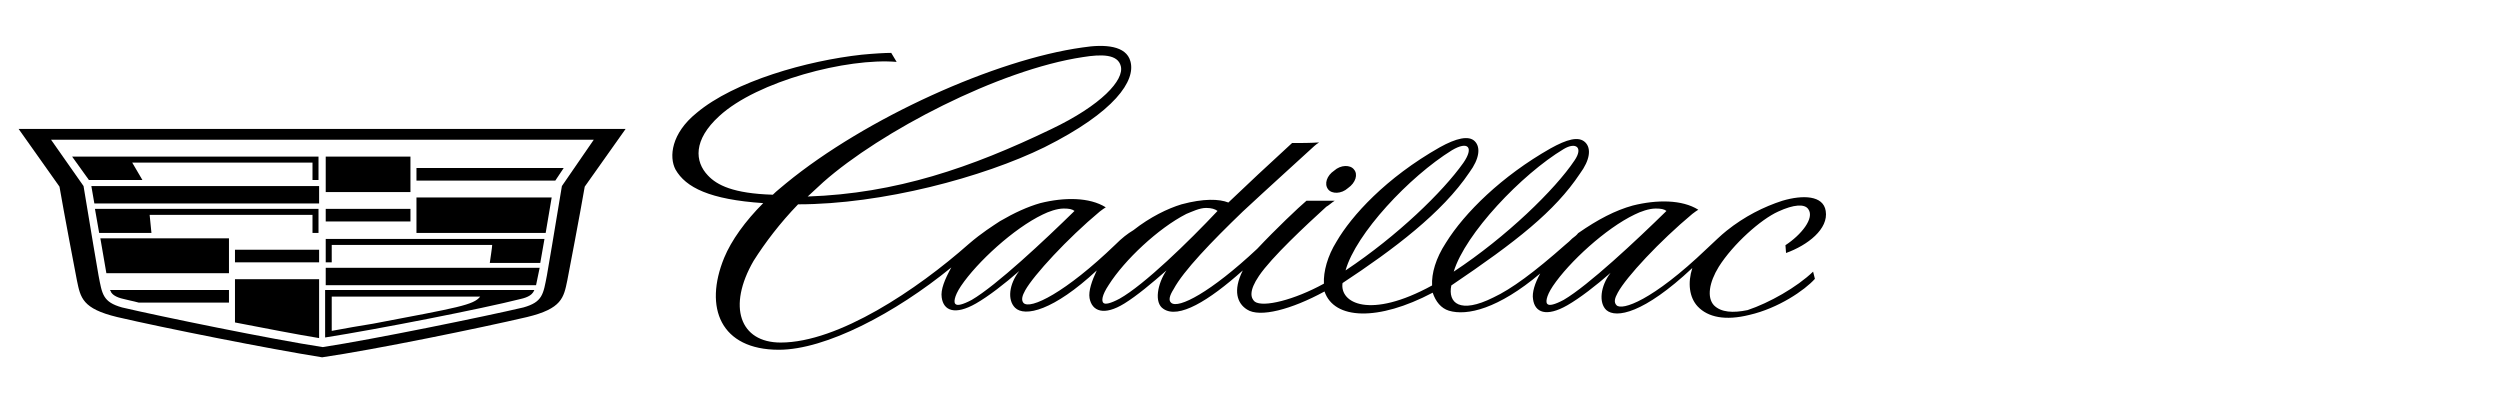 <?xml version="1.0" encoding="utf-8"?>
<!-- Generator: Adobe Illustrator 27.1.1, SVG Export Plug-In . SVG Version: 6.00 Build 0)  -->
<svg version="1.1" id="Layer_1" xmlns="http://www.w3.org/2000/svg" xmlns:xlink="http://www.w3.org/1999/xlink" x="0px" y="0px"
	 viewBox="0 0 416 69" style="enable-background:new 0 0 416 69;" xml:space="preserve">
<g id="CADILLAC_2DCREST">
	<g id="CADILLAC_2DCREST_POS_RGB" transform="translate(0, 15.957)">
		<path id="Shape" d="M25.2,22.8h-8.7l-0.7-4h37.2v4h-1v-3H24.9L25.2,22.8z M15.7,17.9h37.4V15H15.2L15.7,17.9z M39.1,27.7h14v-2.1
			h-14L39.1,27.7z M14.8,14h8.9L22,11.1h30V14h1v-3.9h-41L14.8,14z M68.3,10.1H54.2V16h14.1L68.3,10.1z M18.5,32.7
			c0.2,0.3,0.7,0.8,2.1,1.1c0.7,0.2,1.4,0.3,2.5,0.6h15v-2.1H18.3C18.4,32.5,18.5,32.6,18.5,32.7L18.5,32.7z M17.7,29.5h20.4v-5.8
			H16.7L17.7,29.5z M39.1,37.7c5.2,1,10.3,2,14,2.6v-9.8h-14V37.7z M69.3,22.8h21.5l1-5.9H69.3V22.8z M69.3,12v2.1l23.1,0l1.4-2.1
			H69.3z M104.1,5.5l-6.8,9.6c-0.7,4.1-2.7,14.6-2.9,15.6c-0.6,2.9-0.9,4.7-6.7,6.1c-7.7,1.8-25.2,5.4-34.1,6.7
			c-8.8-1.4-26.4-4.9-34.1-6.7c-5.8-1.4-6.1-3.2-6.7-6.1c-0.2-1-2.2-11.5-2.9-15.6L3.1,5.5H104.1z M98.8,7.3H8.5l5.4,7.7
			c1.3,8,2.2,13.1,2.5,14.9c0.6,3.1,0.7,4.4,3.9,5.3c6.4,1.5,24.9,5.3,33.4,6.6c8.5-1.3,27-5.1,33.4-6.6c3.2-0.9,3.3-2.2,3.9-5.3
			c0.3-1.8,1.2-6.9,2.5-14.9L98.8,7.3z M54.2,27.7h1v-2.9h26.7c0,0.3-0.3,2.3-0.4,3h8.4l0.7-4H54.2V27.7z M54.2,31.5h35l0.6-2.9
			H54.2V31.5z M68.3,18.8H54.2v2.1h14.1V18.8z M54.2,32.3h34.7c0,0.1-0.1,0.2-0.2,0.4c-0.2,0.3-0.7,0.8-2.1,1.1
			c-6.3,1.6-23.6,5-32.5,6.4V32.3z M55.2,39.1c1.6-0.3,5.5-1,6.9-1.2c14.2-2.7,16.7-3.1,17.8-4.5H55.2V39.1z"/>
	</g>
</g>
<path id="path3802" d="M224.3,31.3c-1.1,1-2.7,1-3.3,0.2c-0.7-0.9-0.2-2.3,1-3.1c1.1-1,2.7-1,3.3-0.2C226,29,225.6,30.4,224.3,31.3z
	 M202.6,35.1c-0.4-0.3-1-0.5-1.9-0.5c-1.1,0-2.3,0.6-3.3,1c-4.7,2.4-10.3,7.7-12.9,11.8c-1.2,1.8-1.2,2.7-0.9,3
	c0.3,0.3,1.2,0.1,2.7-0.7C190.4,47.4,197.8,40.2,202.6,35.1z M178.8,35.1c-0.4-0.3-0.9-0.4-1.8-0.4c-1.1,0-2.5,0.5-3.5,1
	c-4.8,2.3-10.9,7.9-13.6,11.9c-1.2,1.8-1.2,2.8-0.9,3c0.3,0.3,1.2,0.1,2.7-0.7C165.8,47.5,173.8,40,178.8,35.1z M223.9,45
	c8.7-5.8,16.2-13.1,19.6-17.9c1.8-2.6,0.8-3.7-1.9-2.1C234.5,29.4,225.6,38.9,223.9,45z M277.3,35.1c-0.4-0.3-0.9-0.4-1.8-0.4
	c-1.1,0-2.5,0.5-3.5,1c-4.8,2.3-10.9,7.9-13.6,11.9c-1.2,1.8-1.2,2.8-0.9,3c0.3,0.3,1.2,0.1,2.7-0.7C264.3,47.5,272.3,40,277.3,35.1
	z M301.7,45.2l0.3,1.2c-1.7,1.9-6.1,4.9-10.9,6c-4,1-6.9,0.4-8.6-1.4c-1.4-1.5-1.7-3.9-0.9-6.4c-8.1,7.6-12.7,8.4-14.3,7
	c-1.3-1.2-1-4,0.7-6.2c-2.4,2.1-5.1,4.2-7.2,5.4c-3.5,2-5.4,1.2-5.7-1c-0.2-1.1,0.3-2.7,1.2-4.3c-7,5.9-12.2,7.1-15.2,6.2
	c-1.3-0.4-2.2-1.5-2.7-3c-9.1,4.8-16.4,4.5-18-0.2c-5.5,3-10.8,4.4-12.9,3c-1.6-1-2.4-3.1-0.7-6.5c-5.7,5.1-10.7,8.1-13.2,6.4
	c-1.6-1-1-4.2,0.5-6.4c-2.4,2.1-4.9,4.2-7,5.5c-3.4,2.1-5.4,1.3-5.8-0.9c-0.2-1.2,0.4-2.9,1.2-4.6c-7.2,6.7-12,7.8-13.6,6.2
	c-1.3-1.3-1-3.9,0.7-6.1c-2.4,2.1-5.1,4.2-7.2,5.4c-3.5,2-5.4,1.2-5.7-1c-0.2-1.3,0.5-3,1.6-5c-9.3,7.6-20.9,13.7-28.7,13.7
	c-9.7,0-12.5-7-9.1-15.3c1.2-2.9,3.5-6.1,6.5-9.1c-8.9-0.6-12.9-2.6-14.6-5.6c-1.1-2.1-0.7-6,3.5-9.4c6.3-5.3,18.4-8.7,27.5-9.7
	c2.1-0.2,3.9-0.3,4.9-0.3l0.9,1.5c-8.2-0.7-23.2,3.2-29.5,9c-4.4,4-4.1,7.6-1.9,9.9c1.5,1.6,4.2,3,10.8,3.2c0.7-0.7,1.4-1.2,2.2-1.9
	c13.3-10.9,34.9-20.6,49.3-22.6c3.8-0.6,7.3-0.3,8,2.3c0.9,3.2-2.5,8.4-14.3,14.3c-10.2,5-27,9.5-41,9.5c-3,3.1-5.5,6.4-7.4,9.4
	C121,51,123.1,57,129.9,57c9.6,0,22.7-8.8,31.3-16.4c2.2-1.9,4-3,5.2-3.8c2.4-1.4,4.6-2.4,6.7-3c4-1,8.2-1,10.9,0.7
	c-0.2,0.1-0.6,0.4-1,0.7c-5.4,4.5-11,10.6-12.4,13.1c-0.5,0.9-0.7,1.6-0.3,2.1c1.1,1.2,7-1.7,15.3-9.7c1.1-1.1,2-1.8,3-2.4
	c2.8-2.2,5.7-3.6,8-4.3c3.7-1,6.3-0.9,7.8-0.3c2.6-2.5,7.1-6.7,10.6-9.9c1.6,0,2.9,0,4.5-0.1c-0.3,0.2-0.6,0.4-0.8,0.6
	c-2.5,2.3-7.6,6.9-11.9,10.9c-5.2,5-9.9,9.9-11.5,12.9c-0.7,1.1-0.9,1.9-0.4,2.3c1.2,1,6.5-1.7,14.3-9c3.1-3.3,6.9-6.9,8.2-8h4.7
	c-0.5,0.3-1,0.8-1.4,1c-3.4,3.1-9.1,8.4-11.2,11.5c-1.7,2.5-1.4,3.7-0.7,4.3c1.4,1,6.6-0.3,11.5-3c-0.1-2,0.6-4.6,2.1-7
	c2.5-4.3,8.2-10.6,17.2-15.7c2.7-1.5,4.8-2,5.8-1c1,1,0.8,2.9-0.9,5.2c-4.5,6.7-12.6,12.8-21.1,18.4c-0.5,3.3,4.5,6.1,14.9,0.4
	c-0.1-2,0.6-4.5,2.3-7.1c3.1-5,9.3-11.1,17.4-15.7c2.7-1.5,4.7-2.1,5.8-1c1,1,0.8,2.9-0.9,5.2c-4.2,6.3-10.6,11.3-21.4,18.6
	c-0.6,2.9,1.4,4.8,7,2c3-1.4,6.8-4.2,12-8.8c0.4-0.3,0.8-0.7,1.1-1c0.4-0.3,0.8-0.6,1-0.9c3.3-2.3,6.2-3.8,9.1-4.6
	c4-1,8.2-1,10.9,0.7c-0.2,0.1-0.6,0.4-1,0.7c-5.4,4.5-11,10.5-12.4,13.1c-0.5,0.9-0.7,1.6-0.2,2.1c0.9,0.9,5.9-0.7,15-9.4
	c1.4-1.3,2.3-2.2,3.3-3c3-2.4,6.2-4,9.3-5c3.4-1,6.8-0.9,7.2,1.7c0.5,3-3,5.7-6.6,7l-0.1-1.3c2.6-1.7,4.9-4.5,3.8-6
	c-0.6-0.9-2.4-0.8-5,0.4c-2.9,1.3-7.5,5.4-9.9,9.2c-1.6,2.6-2,5.1-0.8,6.4c1.2,1.2,3.2,1.3,5.6,0.8C294.4,50.4,299,47.8,301.7,45.2z
	 M134.4,32.7c14.7-0.5,27.2-4.8,40.5-11.2c8.4-4,12.2-8.2,11.6-10.5C186,9,183.3,9,180.2,9.5c-14,2.1-33.7,12.4-43.2,20.8
	C136.1,31.1,135.3,31.9,134.4,32.7z M241.9,45.2c8.8-5.8,16.9-13.7,20.1-18.5c1.5-2.2,0.2-3.1-1.8-1.9
	C253.2,29,243.8,38.9,241.9,45.2z"/>
</svg>
